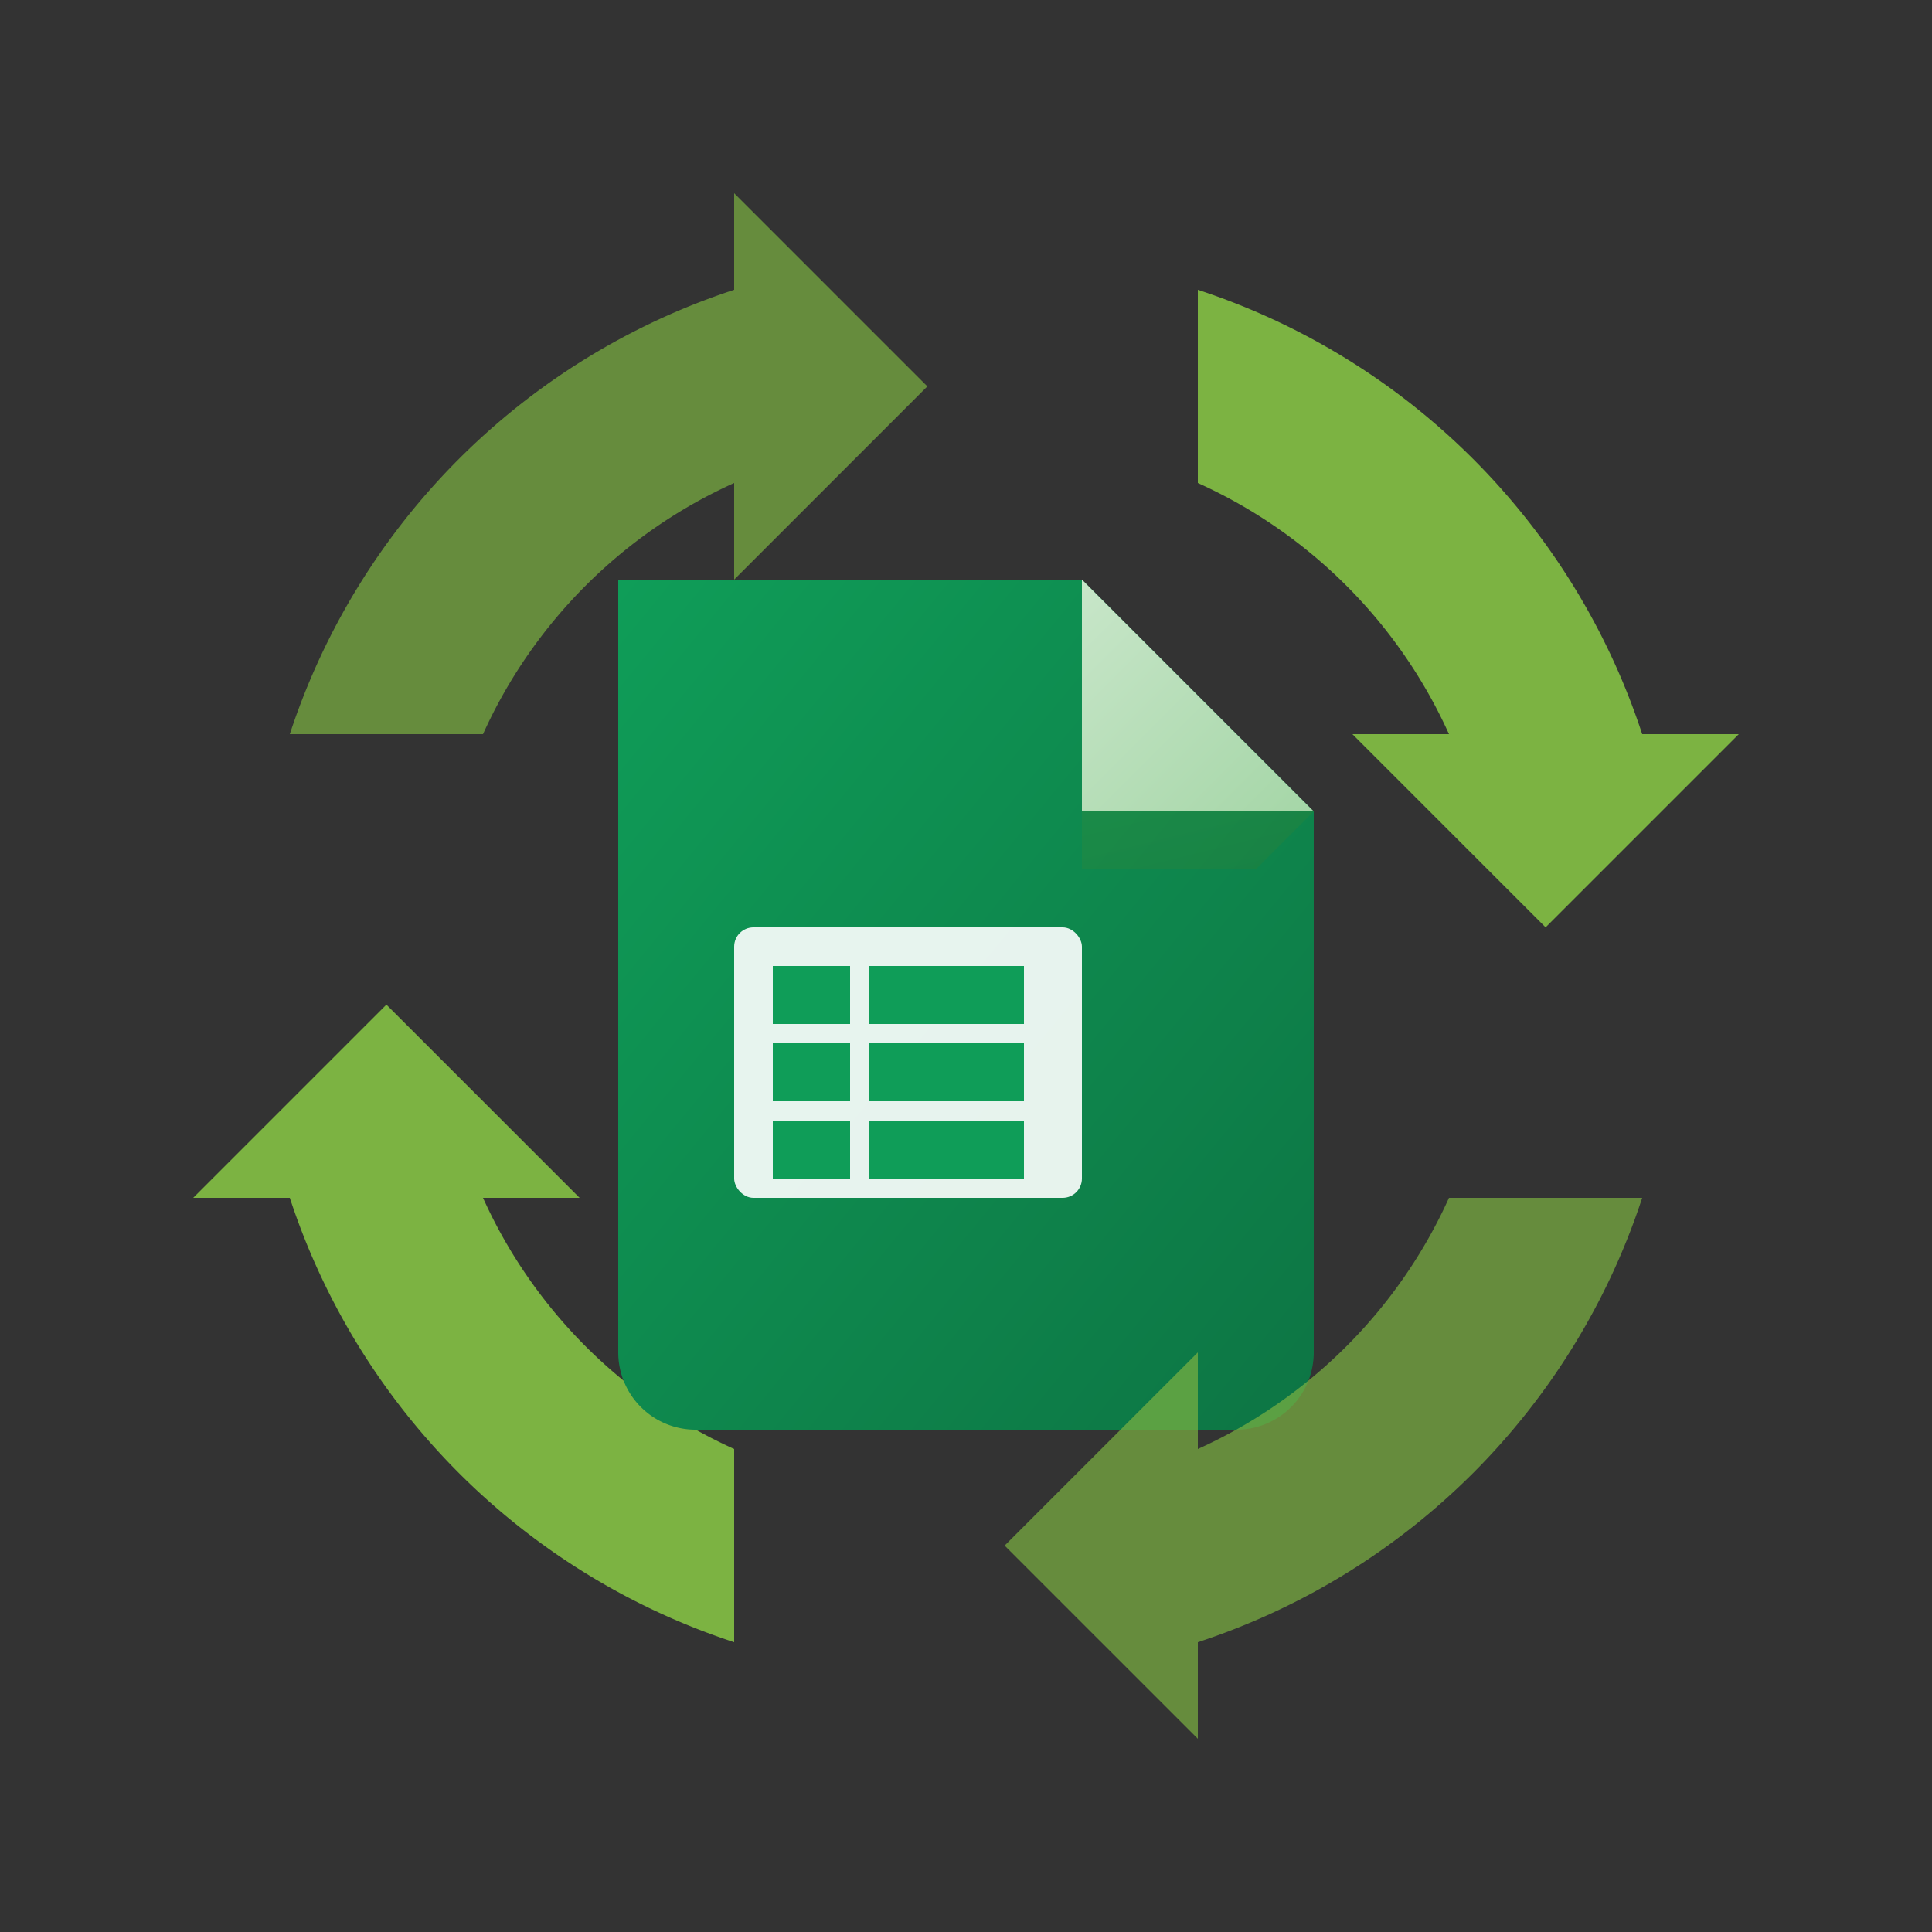 <svg width="100" height="100" viewBox="0 0 100 100" xmlns="http://www.w3.org/2000/svg">
  <rect x="0" y="0" width="100" height="100" fill="#333333" stroke="none"/>
  <defs>
    <!-- Green gradient for the sheets logo -->
    <linearGradient id="sheetsGradient" x1="0%" y1="0%" x2="100%" y2="100%">
      <stop offset="0%" style="stop-color:#0F9D58;stop-opacity:1" />
      <stop offset="100%" style="stop-color:#0D7544;stop-opacity:1" />
    </linearGradient>
    
    <!-- Light green for folded corner -->
    <linearGradient id="cornerGradient" x1="0%" y1="0%" x2="100%" y2="100%">
      <stop offset="0%" style="stop-color:#C8E6C9;stop-opacity:1" />
      <stop offset="100%" style="stop-color:#A5D6A7;stop-opacity:1" />
    </linearGradient>
    
    <!-- Darker green for shadow -->
    <linearGradient id="shadowGradient" x1="0%" y1="0%" x2="100%" y2="100%">
      <stop offset="0%" style="stop-color:#388E3C;stop-opacity:1" />
      <stop offset="100%" style="stop-color:#2E7D32;stop-opacity:1" />
    </linearGradient>
  </defs>
  
  <!-- Sync arrows in background -->
  <g transform="translate(50,50)">
    <!-- Top-right curved arrow -->
    <path d="M 12,-35 A 36,36 0 0,1 35,-12 L 40,-12 L 30,-2 L 20,-12 L 25,-12 A 26,26 0 0,0 12,-25 Z" 
          fill="#7CB342" />
    
    <!-- Bottom-left curved arrow -->
    <path d="M -12,35 A 36,36 0 0,1 -35,12 L -40,12 L -30,2 L -20,12 L -25,12 A 26,26 0 0,0 -12,25 Z" 
          fill="#7CB342" />
  </g>
  
  <!-- Google Sheets document -->
  <g transform="translate(50,50)">
    <!-- Main document body -->
    <path d="M -18,-20 L -18,20 A 4,4 0 0,0 -14,24 L 14,24 A 4,4 0 0,0 18,20 L 18,-8 L 6,-20 Z" 
          fill="url(#sheetsGradient)"/>
    
    <!-- Folded corner -->
    <path d="M 6,-20 L 18,-8 L 6,-8 Z" 
          fill="url(#cornerGradient)"/>
    
    <!-- Shadow under folded corner -->
    <path d="M 6,-8 L 18,-8 L 15,-5 L 6,-5 Z" 
          fill="url(#shadowGradient)" opacity="0.3"/>
    
    <!-- Spreadsheet grid container -->
    <rect x="-12" y="-2" width="18" height="14" rx="1" ry="1" 
          fill="white" opacity="0.9"/>
    
    <!-- Grid cells (3x3 grid) -->
    <!-- Row 1 -->
    <rect x="-10" y="0" width="4" height="3" fill="#0F9D58"/>
    <rect x="-5" y="0" width="8" height="3" fill="#0F9D58"/>
    
    <!-- Row 2 -->
    <rect x="-10" y="4" width="4" height="3" fill="#0F9D58"/>
    <rect x="-5" y="4" width="8" height="3" fill="#0F9D58"/>
    
    <!-- Row 3 -->
    <rect x="-10" y="8" width="4" height="3" fill="#0F9D58"/>
    <rect x="-5" y="8" width="8" height="3" fill="#0F9D58"/>
  </g>
  
  <!-- Additional sync arrows for full circular effect -->
  <g transform="translate(50,50)">
    <!-- Bottom-right curved arrow -->
    <path d="M 35,12 A 36,36 0 0,1 12,35 L 12,40 L 2,30 L 12,20 L 12,25 A 26,26 0 0,0 25,12 Z" 
          fill="#7CB342" opacity="0.7"/>
    
    <!-- Top-left curved arrow -->
    <path d="M -35,-12 A 36,36 0 0,1 -12,-35 L -12,-40 L -2,-30 L -12,-20 L -12,-25 A 26,26 0 0,0 -25,-12 Z" 
          fill="#7CB342" opacity="0.7"/>
  </g>
</svg>